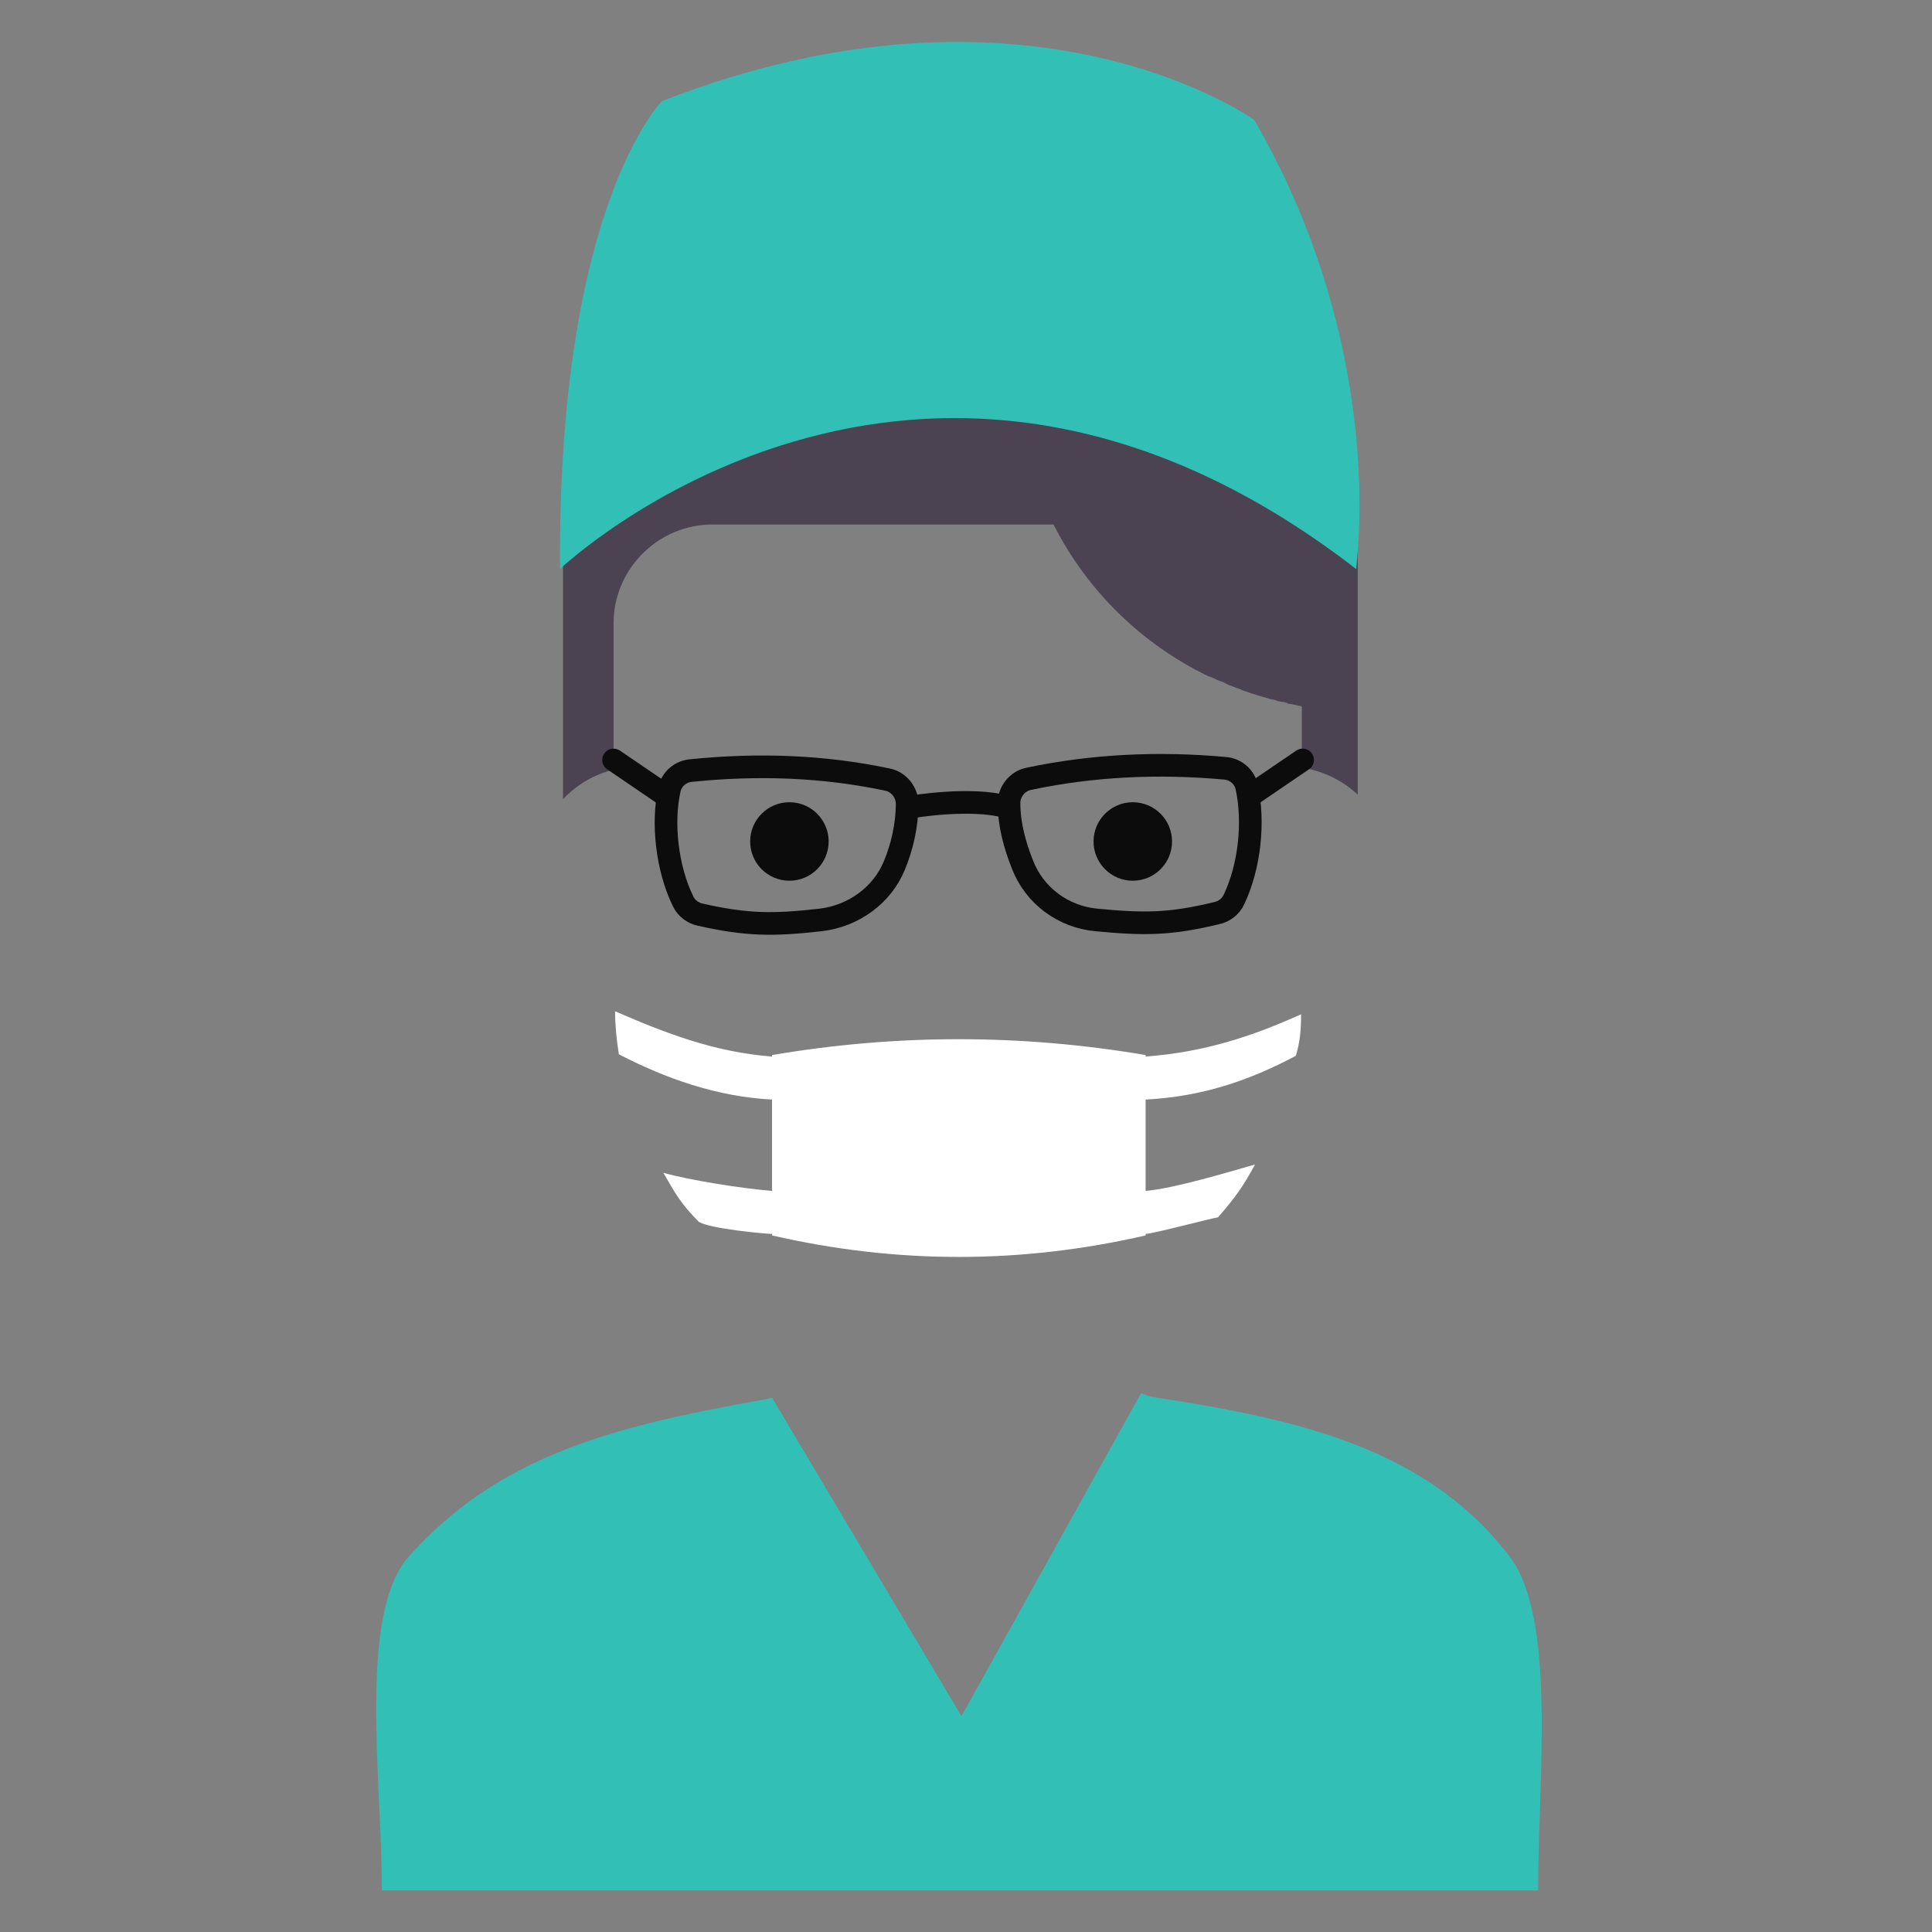<?xml version="1.0" encoding="utf-8"?>
<!-- Generator: Adobe Illustrator 22.1.0, SVG Export Plug-In . SVG Version: 6.00 Build 0)  -->
<svg version="1.1" id="Layer_1" xmlns="http://www.w3.org/2000/svg" xmlns:xlink="http://www.w3.org/1999/xlink" x="0px" y="0px"
	 viewBox="0 0 256 256" style="enable-background:new 0 0 256 256;" xml:space="preserve">
<rect x="0" y="0" width="256" height="256" fill="#808080" stroke="none"/>
<g style="opacity:0;">
	<path style="fill:#FFD473;" d="M203.8,250.5H52.3c0-14.3-5-35.3,1.9-42.6c11.7-12.5,26.2-16.5,46.8-19.9c0.5-0.1,0.9-0.2,1.3-0.3
		c4.3-1.3,7.3-5.2,7.3-9.8v-3.8c-16.6-6.8-28.3-23.2-28.3-42.2v-2.4c-6.2-1.5-10.7-7.1-10.7-13.8c0-3.8,1.5-7.3,4-9.9
		c1.8-1.9,4.1-3.2,6.7-3.9V82.7c0-7.2,5.9-13.1,13.1-13.1h45.4c4.4,8.8,11.7,15.9,20.5,20.1c0.4,0.2,0.8,0.4,1.2,0.5
		c0.3,0.1,0.5,0.2,0.8,0.3c0.3,0.2,0.7,0.3,1.1,0.5c0.4,0.2,0.8,0.3,1.3,0.5c0.5,0.2,0.9,0.3,1.4,0.5c0.4,0.1,0.8,0.3,1.3,0.4
		c0.3,0.1,0.6,0.2,1,0.3c0.3,0.1,0.6,0.2,0.9,0.2c0.1,0,0.2,0.1,0.3,0.1c0.3,0.1,0.6,0.2,1,0.2c0.3,0.1,0.5,0.1,0.7,0.2
		c0.5,0.1,0.9,0.2,1.4,0.3v8.1c2.8,0.5,5.3,1.7,7.4,3.6c2.8,2.6,4.6,6.3,4.6,10.4c0,7.1-5.2,12.9-11.9,14v1.2
		c0,19-11.4,35.8-28,42.9v3.6c0,4.3,2.7,8.1,6.6,9.6c0.7,0.3,1.4,0.4,2.1,0.5c19,2.8,35.8,6.5,46.7,20.2
		C206.3,215.7,203.8,236.5,203.8,250.5z"/>
</g>
<g>
	<g>
		<g>
			<path style="fill:#4B4351;" d="M179.9,65v40.3c-2-1.9-4.5-3.1-7.4-3.6v-8.1c-0.5-0.1-0.9-0.2-1.4-0.3c-0.3,0-0.5-0.1-0.7-0.2
				c-0.3-0.1-0.7-0.1-1-0.2c-0.1,0-0.2,0-0.3-0.1c-0.3-0.1-0.6-0.1-0.9-0.2c-0.3-0.1-0.6-0.2-1-0.3c-0.4-0.1-0.9-0.3-1.3-0.4
				c-0.5-0.2-1-0.3-1.4-0.5c-0.4-0.2-0.9-0.3-1.3-0.5c-0.4-0.1-0.7-0.3-1.1-0.5c-0.3-0.1-0.5-0.2-0.8-0.3c-0.4-0.2-0.8-0.4-1.2-0.5
				c-8.9-4.3-16.1-11.4-20.5-20.1H94.4c-7.2,0-13.1,5.9-13.1,13.1V102c-2.6,0.6-4.9,2-6.7,3.9V70.1c0-5.5,3.1-10.3,7.7-12.8
				c-11.8-19.2,1.9-41.2,27.9-41.2c27.3,0,65.7,20.6,69.6,47.5c0,0.2,0,0.4,0.1,0.7v0C179.9,64.5,179.9,64.7,179.9,65z"/>
		</g>
		<g>
			<circle style="fill:#0C0C0C;" cx="104.6" cy="111.5" r="5.2"/>
		</g>
		<g>
			<circle style="fill:#0C0C0C;" cx="150.1" cy="111.5" r="5.2"/>
		</g>
		<g style="opacity:0.1;">
			<path style="fill:#0C0C0C;" d="M126.2,151.5c-11.5,0-18.4-8.1-18.5-8.3c-0.5-0.6-0.4-1.6,0.2-2.1c0.6-0.5,1.6-0.4,2.1,0.2
				c0.6,0.7,13.8,16.1,34.6-0.2c0.7-0.5,1.6-0.4,2.1,0.3c0.5,0.6,0.4,1.6-0.3,2.1C138.7,149.5,131.9,151.5,126.2,151.5z"/>
		</g>
	</g>
	<g>
		<g>
			<path style="fill:none;stroke:#0C0C0C;stroke-width:3;stroke-linecap:round;stroke-linejoin:round;stroke-miterlimit:10;" d="
				M108.7,121.9c-6.2,0.7-9.7,0.7-15.9-0.7c-1-0.2-1.9-0.9-2.3-1.8c-2.1-4.3-2.8-10.3-1.8-14.8c0.3-1.4,1.5-2.4,2.9-2.5
				c8.8-0.9,17.5-0.6,26,1.2c1.5,0.3,2.6,1.7,2.6,3.2c0,2.9-0.7,5.8-1.7,8.2C116.9,118.6,113.1,121.4,108.7,121.9z"/>
			<path style="fill:none;stroke:#0C0C0C;stroke-width:3;stroke-linecap:round;stroke-linejoin:round;stroke-miterlimit:10;" d="
				M145.3,121.9c6.3,0.6,9.7,0.6,15.9-0.9c1-0.2,1.9-0.9,2.3-1.8c2.1-4.4,2.7-10.3,1.7-14.9c-0.3-1.4-1.5-2.4-2.9-2.5
				c-8.8-0.8-17.5-0.4-26,1.4c-1.5,0.3-2.6,1.7-2.6,3.2c0,2.9,0.8,5.7,1.8,8.2C137.1,118.7,140.9,121.5,145.3,121.9z"/>
			
				<line style="fill:none;stroke:#0C0C0C;stroke-width:3;stroke-linecap:round;stroke-linejoin:round;stroke-miterlimit:10;" x1="172.6" y1="100.7" x2="165.7" y2="105.4"/>
			
				<line style="fill:none;stroke:#0C0C0C;stroke-width:3;stroke-linecap:round;stroke-linejoin:round;stroke-miterlimit:10;" x1="81.3" y1="100.7" x2="88.2" y2="105.4"/>
			<path style="fill:none;stroke:#0C0C0C;stroke-width:3;stroke-linecap:round;stroke-linejoin:round;stroke-miterlimit:10;" d="
				M120.9,106.9c0,0,7.7-1.3,12.4,0"/>
		</g>
		<g>
			<path style="fill:#32BFB5;" d="M203.8,250.5H50.6c0-14.8-3.2-36.7,3.6-44.3c11.7-13,26.2-17.1,46.8-20.7c0.5-0.1,0.9-0.2,1.3-0.3
				l25.1,42.2l23.8-42.8c0.7,0.3,1.4,0.5,2.1,0.6c19,2.9,35.8,6.8,46.7,21C206.3,214.4,203.8,235.9,203.8,250.5z"/>
			<path style="fill:#32BFB5;" d="M74.2,75.4c0,0,47.3-45,105.5,0c1.7-16-1.3-38.5-13.5-59.5c0,0-29.8-21.5-78.5-2.5
				C87.8,13.4,73.9,26.9,74.2,75.4z"/>
			<path style="fill:#FFFFFF;" d="M151.8,145.7v12.1c3.7-0.3,11-2.5,14.5-3.5c-1.7,3.1-2.5,4.2-4.9,7c-0.8,0.1-8.7,2.2-9.6,2.2v0.2
				c-16.5,3.8-33,3.8-49.5,0v-0.2c-0.9,0-8.3-0.7-9.7-1.6c-2.3-2.3-3.1-3.7-4.7-6.5c3.5,1,10.6,2.1,14.4,2.4v-12.1
				c-7.4-0.4-14.1-2.8-20.3-6c-0.3-1.9-0.5-3.9-0.5-5.7c6.7,2.9,13.1,5.4,20.8,6v-0.2c16.5-2.8,33-2.8,49.5,0v0.2
				c7.8-0.6,13.9-2.6,20.6-5.6c0,1.8-0.1,3.6-0.7,5.5C165.5,143.2,159.3,145.3,151.8,145.7z"/>
		</g>
	</g>
</g>
</svg>
